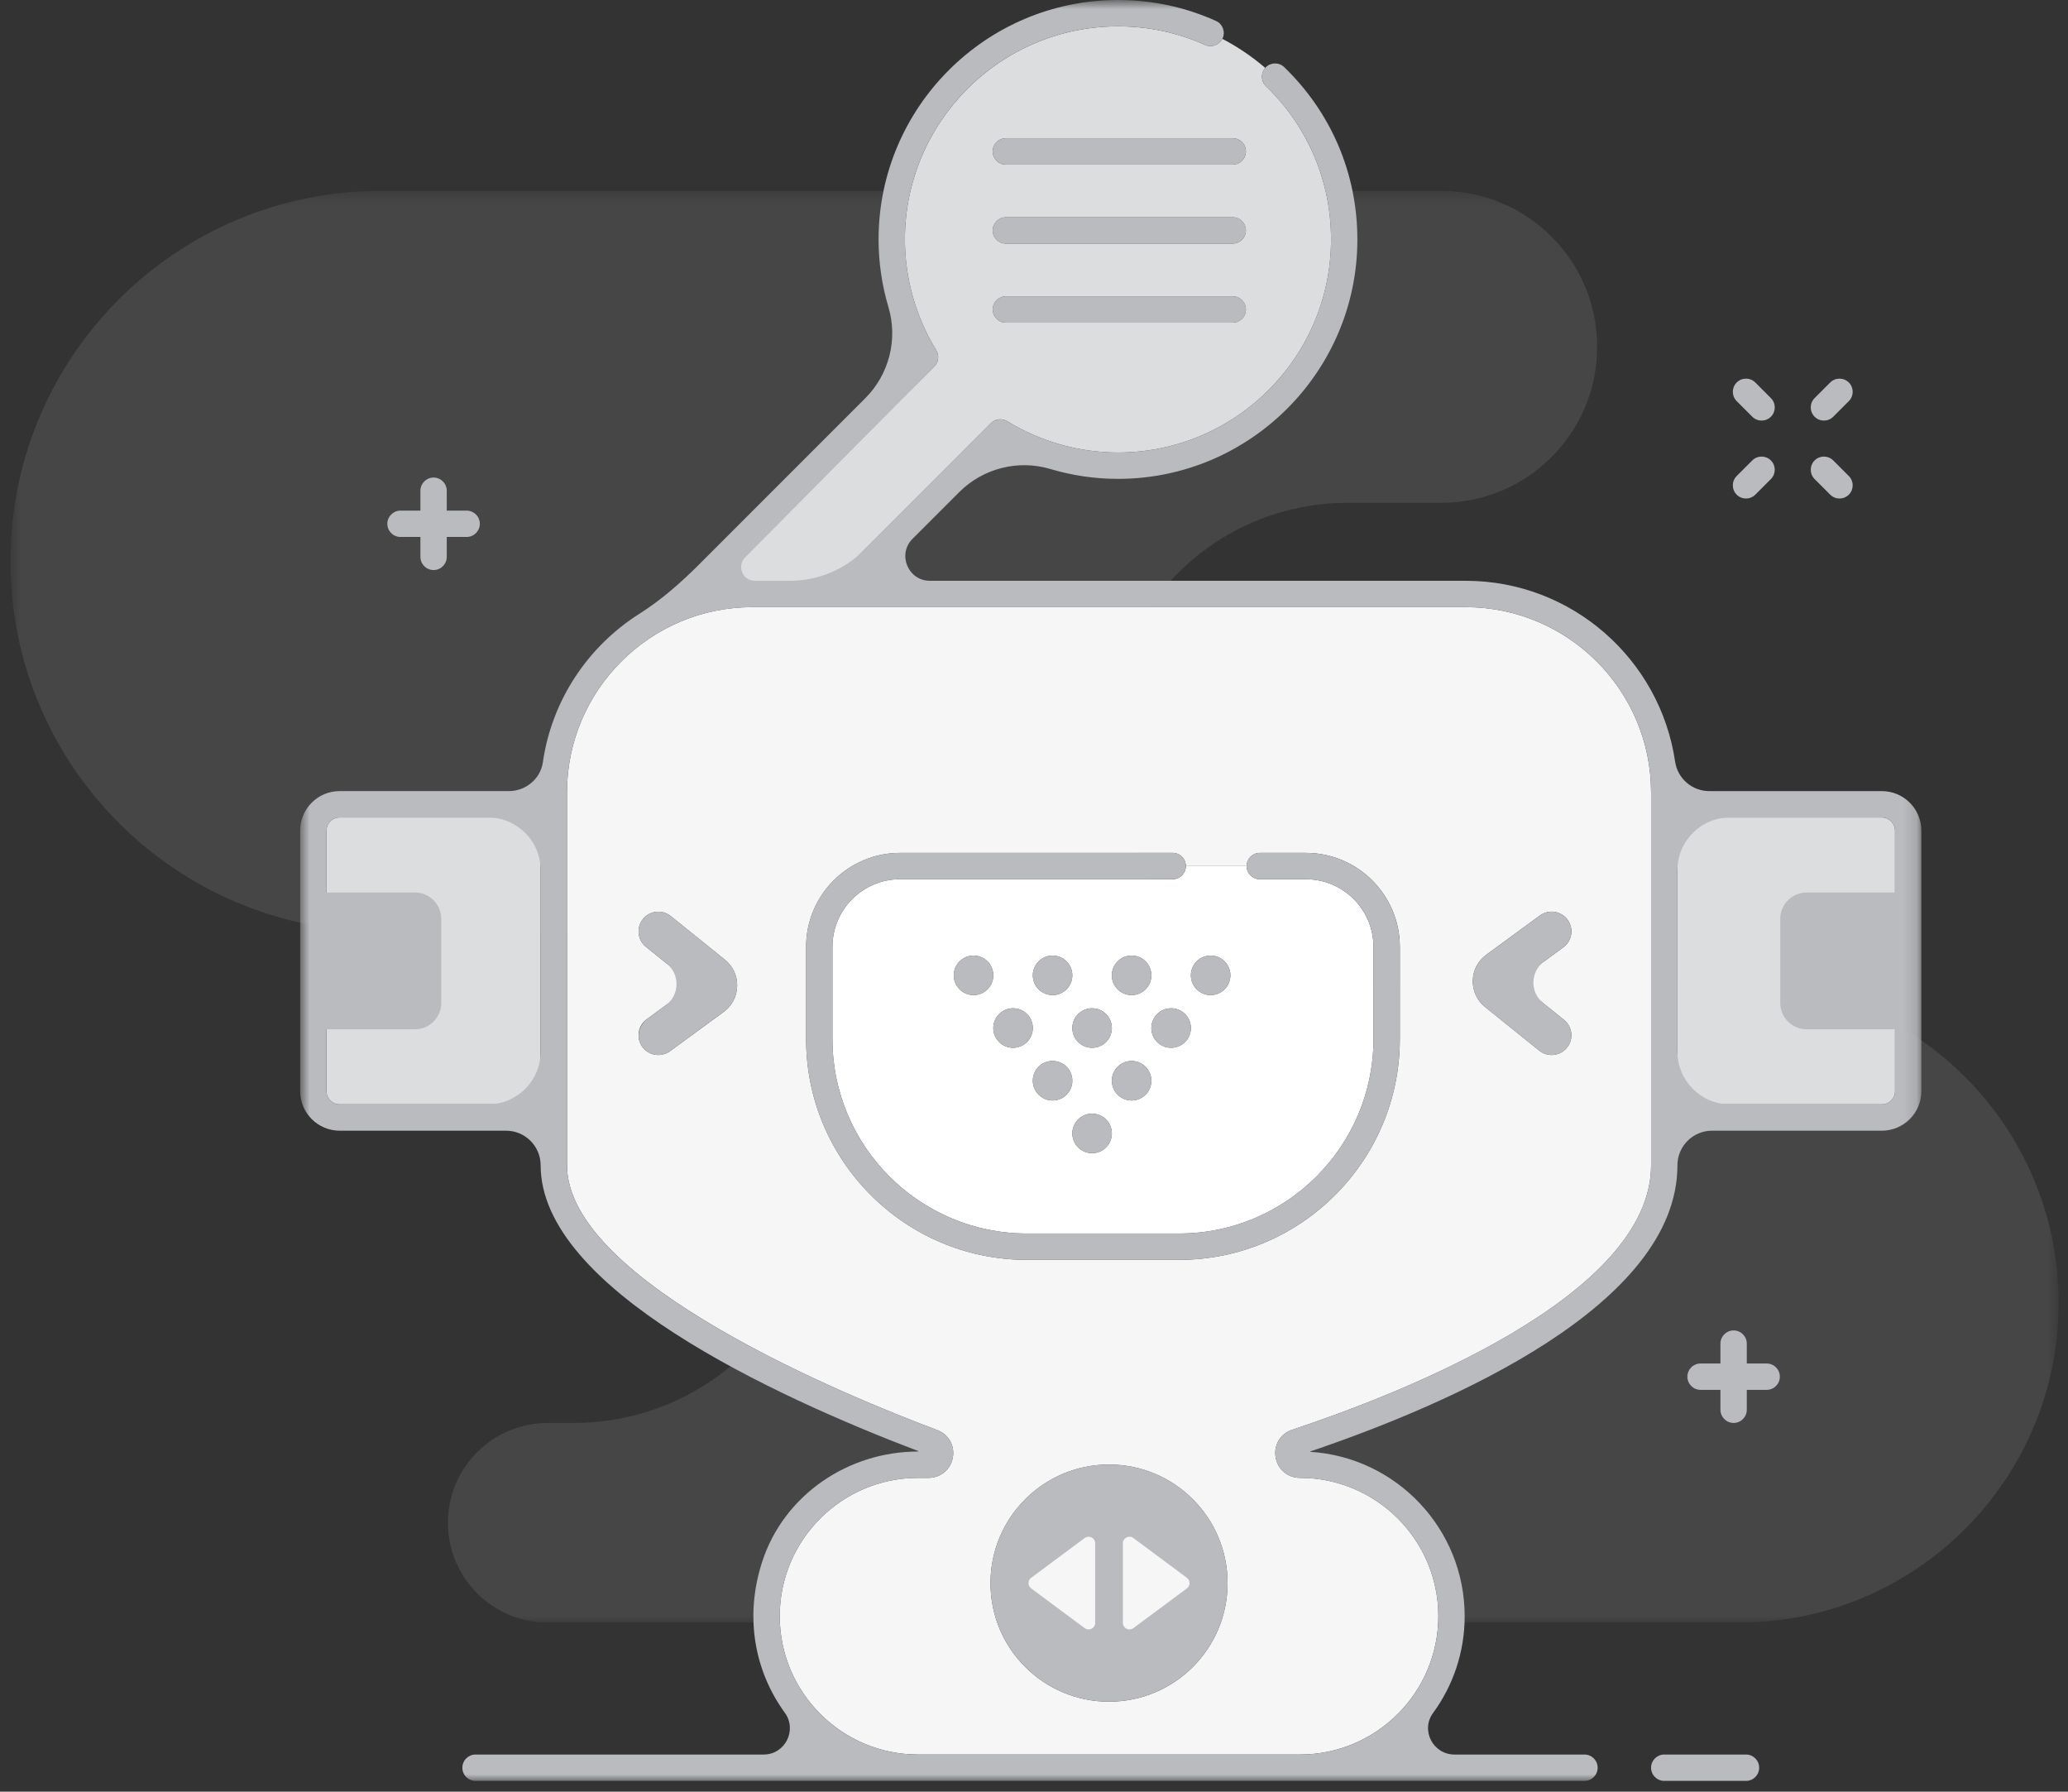 <svg xmlns="http://www.w3.org/2000/svg" xmlns:xlink="http://www.w3.org/1999/xlink" width="157" height="136" viewBox="0 0 157 136">
  <rect x="0" y="0" width="157" height="136" fill="#333333" stroke="none"/>
  <defs>
    <polygon id="img_spotify_error_light-a" points=".792 .31 156.291 .31 156.291 108.986 .792 108.986"/>
    <polygon id="img_spotify_error_light-c" points=".788 .819 123.867 .819 123.867 136 .788 136"/>
  </defs>
  <g fill="none" fill-rule="evenodd" transform="translate(0 -1)">
    <g transform="translate(0 15.181)">
      <mask id="img_spotify_error_light-b" fill="#fff">
        <use xlink:href="#img_spotify_error_light-a"/>
      </mask>
      <path fill="#F6F6F7" fill-opacity=".1" fill-rule="nonzero" d="M41.583,108.986 L132.029,108.986 C145.429,108.986 156.292,98.123 156.292,84.723 C156.292,71.323 145.429,60.461 132.029,60.461 L102.314,60.461 C92.243,60.461 84.078,52.296 84.078,42.223 C84.078,32.151 92.243,23.986 102.314,23.986 L109.416,23.986 C115.954,23.986 121.254,18.686 121.254,12.148 C121.254,5.61 115.954,0.31 109.416,0.31 L28.897,0.31 C13.375,0.31 0.792,12.893 0.792,28.416 C0.792,43.937 13.375,56.521 28.897,56.521 L43.544,56.521 C53.847,56.521 62.198,64.873 62.198,75.175 C62.198,85.477 53.847,93.83 43.544,93.83 L41.583,93.83 C37.397,93.83 34.005,97.222 34.005,101.408 C34.005,105.592 37.397,108.986 41.583,108.986" mask="url(#img_spotify_error_light-b)"/>
    </g>
    <path fill="#DCDDDE" fill-rule="nonzero" d="M143.867,68.748 L143.867,64.05 C143.867,63.498 143.418,63.05 142.867,63.05 L127.347,63.05 L127.347,84.827 L142.867,84.827 C143.418,84.827 143.867,84.379 143.867,83.827 L143.867,79.129 L143.867,68.748 Z M94.587,12.492 C94.587,13.044 94.14,13.492 93.587,13.492 L76.365,13.492 C75.813,13.492 75.365,13.044 75.365,12.492 C75.365,11.938 75.813,11.492 76.365,11.492 L93.587,11.492 C94.14,11.492 94.587,11.938 94.587,12.492 Z M93.587,19.491 L76.365,19.491 C75.813,19.491 75.365,19.044 75.365,18.491 C75.365,17.939 75.813,17.491 76.365,17.491 L93.587,17.491 C94.14,17.491 94.587,17.939 94.587,18.491 C94.587,19.044 94.14,19.491 93.587,19.491 Z M93.587,25.491 L76.365,25.491 C75.813,25.491 75.365,25.044 75.365,24.491 C75.365,23.939 75.813,23.491 76.365,23.491 L93.587,23.491 C94.14,23.491 94.587,23.939 94.587,24.491 C94.587,25.044 94.14,25.491 93.587,25.491 Z M91.497,4.413 C89.411,3.475 87.184,3.001 84.875,3.001 C75.956,3.001 68.7,10.257 68.7,19.175 C68.7,22.131 69.524,25.041 71.08,27.587 C71.321,27.982 71.261,28.489 70.934,28.816 L54.418,45.331 L57.115,45.087 L63.265,45.087 L75.234,33.117 C75.562,32.789 76.068,32.73 76.463,32.971 C79.011,34.526 81.92,35.349 84.875,35.349 C93.794,35.349 101.05,28.095 101.05,19.175 C101.05,14.745 99.294,10.611 96.107,7.535 C95.72,7.162 95.705,6.556 96.059,6.157 C95.063,5.301 93.97,4.558 92.796,3.946 C92.557,4.42 91.987,4.633 91.497,4.413 Z M41.045,84.827 L41.045,63.05 L25.788,63.05 C25.236,63.05 24.788,63.498 24.788,64.05 L24.788,68.748 L24.788,79.129 L24.788,83.827 C24.788,84.38 25.236,84.827 25.788,84.827 L41.045,84.827 Z"/>
    <path fill="#F6F6F7" fill-rule="nonzero" d="M117.796,81.081 C117.466,81.081 117.134,80.973 116.857,80.749 L112.744,77.438 C112.134,76.948 111.794,76.217 111.813,75.434 C111.83,74.65 112.203,73.935 112.836,73.474 L116.911,70.491 C117.579,70 118.518,70.146 119.008,70.815 C119.497,71.483 119.352,72.422 118.683,72.911 L115.133,75.511 L118.737,78.413 C119.383,78.932 119.485,79.876 118.966,80.521 C118.669,80.89 118.234,81.081 117.796,81.081 Z M106.273,79.873 C106.273,89.114 98.755,96.632 89.514,96.632 L77.957,96.632 C68.716,96.632 61.198,89.114 61.198,79.873 L61.198,72.869 C61.198,68.938 64.396,65.74 68.326,65.74 L89.028,65.74 C89.581,65.74 90.028,66.187 90.028,66.74 L94.642,66.74 C94.642,66.187 95.09,65.74 95.642,65.74 L99.145,65.74 C103.075,65.74 106.273,68.938 106.273,72.869 L106.273,79.873 Z M84.196,130.167 C79.226,130.167 75.196,126.138 75.196,121.167 C75.196,116.196 79.226,112.167 84.196,112.167 C89.167,112.167 93.196,116.196 93.196,121.167 C93.196,126.138 89.167,130.167 84.196,130.167 Z M54.942,77.809 L50.864,80.792 C50.598,80.987 50.287,81.081 49.98,81.081 C49.518,81.081 49.062,80.868 48.769,80.467 C48.279,79.798 48.425,78.859 49.093,78.37 L52.644,75.772 L49.038,72.869 C48.393,72.35 48.291,71.405 48.811,70.761 C49.33,70.116 50.275,70.014 50.92,70.533 L55.032,73.845 C55.642,74.335 55.982,75.065 55.964,75.849 C55.946,76.631 55.573,77.346 54.942,77.809 Z M125.348,61.156 C125.348,53.397 119.036,47.086 111.277,47.086 L57.115,47.086 C49.357,47.086 43.045,53.397 43.045,61.156 L43.045,89.455 C43.045,98.338 64.559,107.082 71.152,109.551 C72.015,109.873 72.502,110.731 72.338,111.637 C72.174,112.546 71.413,113.181 70.488,113.181 L69.696,113.181 C63.906,113.181 59.196,117.891 59.196,123.681 C59.196,129.471 63.906,134.181 69.696,134.181 L98.696,134.181 C104.485,134.181 109.196,129.471 109.196,123.681 C109.196,117.891 104.485,113.181 98.696,113.181 C97.754,113.181 96.99,112.531 96.84,111.602 C96.691,110.677 97.207,109.824 98.097,109.528 C106.291,106.808 125.348,99.403 125.348,89.455 L125.348,61.156 Z"/>
    <path fill="#FFF" fill-rule="nonzero" d="M90.41,79.034 C90.41,79.862 89.739,80.534 88.91,80.534 C88.082,80.534 87.41,79.862 87.41,79.034 C87.41,78.204 88.082,77.534 88.91,77.534 C89.739,77.534 90.41,78.204 90.41,79.034 M91.91,73.534 C92.739,73.534 93.41,74.204 93.41,75.034 C93.41,75.862 92.739,76.534 91.91,76.534 C91.082,76.534 90.41,75.862 90.41,75.034 C90.41,74.204 91.082,73.534 91.91,73.534 M85.91,84.534 C85.082,84.534 84.41,83.862 84.41,83.034 C84.41,82.204 85.082,81.534 85.91,81.534 C86.739,81.534 87.41,82.204 87.41,83.034 C87.41,83.862 86.739,84.534 85.91,84.534 M82.91,88.534 C82.082,88.534 81.41,87.862 81.41,87.034 C81.41,86.204 82.082,85.534 82.91,85.534 C83.739,85.534 84.41,86.204 84.41,87.034 C84.41,87.862 83.739,88.534 82.91,88.534 M79.91,84.534 C79.082,84.534 78.41,83.862 78.41,83.034 C78.41,82.204 79.082,81.534 79.91,81.534 C80.739,81.534 81.41,82.204 81.41,83.034 C81.41,83.862 80.739,84.534 79.91,84.534 M76.91,80.534 C76.082,80.534 75.41,79.862 75.41,79.034 C75.41,78.204 76.082,77.534 76.91,77.534 C77.739,77.534 78.41,78.204 78.41,79.034 C78.41,79.862 77.739,80.534 76.91,80.534 M73.91,76.534 C73.082,76.534 72.41,75.862 72.41,75.034 C72.41,74.204 73.082,73.534 73.91,73.534 C74.739,73.534 75.41,74.204 75.41,75.034 C75.41,75.862 74.739,76.534 73.91,76.534 M79.91,73.534 C80.739,73.534 81.41,74.204 81.41,75.034 C81.41,75.862 80.739,76.534 79.91,76.534 C79.082,76.534 78.41,75.862 78.41,75.034 C78.41,74.204 79.082,73.534 79.91,73.534 M82.91,77.534 C83.739,77.534 84.41,78.204 84.41,79.034 C84.41,79.862 83.739,80.534 82.91,80.534 C82.082,80.534 81.41,79.862 81.41,79.034 C81.41,78.204 82.082,77.534 82.91,77.534 M85.91,73.534 C86.739,73.534 87.41,74.204 87.41,75.034 C87.41,75.862 86.739,76.534 85.91,76.534 C85.082,76.534 84.41,75.862 84.41,75.034 C84.41,74.204 85.082,73.534 85.91,73.534 M89.028,67.74 L68.326,67.74 C65.499,67.74 63.198,70.041 63.198,72.87 L63.198,79.874 C63.198,88.011 69.819,94.632 77.957,94.632 L89.514,94.632 C97.651,94.632 104.272,88.011 104.272,79.874 L104.272,72.87 C104.272,70.041 101.972,67.74 99.144,67.74 L95.641,67.74 C95.09,67.74 94.642,67.293 94.641,66.74 L90.028,66.74 C90.028,67.293 89.581,67.74 89.028,67.74"/>
    <path fill="#B9BBBE" fill-rule="nonzero" d="M99.144,65.74 L95.641,65.74 C95.089,65.74 94.641,66.188 94.641,66.74 C94.642,67.293 95.089,67.74 95.641,67.74 L99.144,67.74 C101.971,67.74 104.272,70.041 104.272,72.87 L104.272,79.874 C104.272,88.011 97.651,94.632 89.513,94.632 L77.957,94.632 C69.819,94.632 63.198,88.011 63.198,79.874 L63.198,72.87 C63.198,70.041 65.498,67.74 68.326,67.74 L89.028,67.74 C89.581,67.74 90.028,67.293 90.028,66.74 C90.028,66.188 89.581,65.74 89.028,65.74 L68.326,65.74 C64.395,65.74 61.198,68.939 61.198,72.87 L61.198,79.874 C61.198,89.115 68.715,96.632 77.957,96.632 L89.513,96.632 C98.754,96.632 106.272,89.115 106.272,79.874 L106.272,72.87 C106.272,68.939 103.075,65.74 99.144,65.74 M75.365,12.492 C75.365,13.044 75.812,13.492 76.365,13.492 L93.587,13.492 C94.139,13.492 94.587,13.044 94.587,12.492 C94.587,11.938 94.139,11.492 93.587,11.492 L76.365,11.492 C75.812,11.492 75.365,11.938 75.365,12.492 M93.587,23.491 L76.365,23.491 C75.813,23.491 75.365,23.939 75.365,24.491 C75.365,25.044 75.813,25.491 76.365,25.491 L93.587,25.491 C94.14,25.491 94.587,25.044 94.587,24.491 C94.587,23.939 94.14,23.491 93.587,23.491 M93.587,17.491 L76.365,17.491 C75.813,17.491 75.365,17.939 75.365,18.491 C75.365,19.044 75.813,19.491 76.365,19.491 L93.587,19.491 C94.14,19.491 94.587,19.044 94.587,18.491 C94.587,17.939 94.14,17.491 93.587,17.491 M84.196,112.167 C79.225,112.167 75.196,116.196 75.196,121.167 C75.196,126.138 79.225,130.167 84.196,130.167 C89.167,130.167 93.196,126.138 93.196,121.167 C93.196,116.196 89.167,112.167 84.196,112.167"/>
    <path fill="#F6F6F7" fill-rule="nonzero" d="M83.145,124.184 L83.145,118.15 C83.145,117.739 82.677,117.503 82.347,117.748 L78.284,120.766 C78.014,120.965 78.014,121.369 78.284,121.569 L82.347,124.585 C82.677,124.83 83.145,124.595 83.145,124.184 M86.045,124.585 L90.108,121.568 C90.378,121.368 90.378,120.965 90.108,120.766 L86.045,117.748 C85.715,117.503 85.247,117.738 85.247,118.149 L85.247,124.184 C85.247,124.595 85.715,124.83 86.045,124.585"/>
    <path fill="#B9BBBE" fill-rule="nonzero" d="M73.91,73.534 C73.082,73.534 72.41,74.204 72.41,75.034 C72.41,75.862 73.082,76.534 73.91,76.534 C74.739,76.534 75.41,75.862 75.41,75.034 C75.41,74.204 74.739,73.534 73.91,73.534 Z M79.91,76.534 C80.739,76.534 81.41,75.862 81.41,75.034 C81.41,74.204 80.739,73.534 79.91,73.534 C79.082,73.534 78.41,74.204 78.41,75.034 C78.41,75.862 79.082,76.534 79.91,76.534 Z M85.91,76.534 C86.739,76.534 87.41,75.862 87.41,75.034 C87.41,74.204 86.739,73.534 85.91,73.534 C85.082,73.534 84.41,74.204 84.41,75.034 C84.41,75.862 85.082,76.534 85.91,76.534 Z M91.91,76.534 C92.739,76.534 93.41,75.862 93.41,75.034 C93.41,74.204 92.739,73.534 91.91,73.534 C91.082,73.534 90.41,74.204 90.41,75.034 C90.41,75.862 91.082,76.534 91.91,76.534 Z M76.91,77.534 C76.082,77.534 75.41,78.204 75.41,79.034 C75.41,79.862 76.082,80.534 76.91,80.534 C77.739,80.534 78.41,79.862 78.41,79.034 C78.41,78.204 77.739,77.534 76.91,77.534 Z M82.91,80.534 C83.739,80.534 84.41,79.862 84.41,79.034 C84.41,78.204 83.739,77.534 82.91,77.534 C82.082,77.534 81.41,78.204 81.41,79.034 C81.41,79.862 82.082,80.534 82.91,80.534 Z M87.41,79.034 C87.41,79.862 88.082,80.534 88.91,80.534 C89.739,80.534 90.41,79.862 90.41,79.034 C90.41,78.204 89.739,77.534 88.91,77.534 C88.082,77.534 87.41,78.204 87.41,79.034 Z M79.91,81.534 C79.082,81.534 78.41,82.204 78.41,83.034 C78.41,83.862 79.082,84.534 79.91,84.534 C80.739,84.534 81.41,83.862 81.41,83.034 C81.41,82.204 80.739,81.534 79.91,81.534 Z M85.91,81.534 C85.082,81.534 84.41,82.204 84.41,83.034 C84.41,83.862 85.082,84.534 85.91,84.534 C86.739,84.534 87.41,83.862 87.41,83.034 C87.41,82.204 86.739,81.534 85.91,81.534 Z M82.91,85.534 C82.082,85.534 81.41,86.204 81.41,87.034 C81.41,87.862 82.082,88.534 82.91,88.534 C83.739,88.534 84.41,87.862 84.41,87.034 C84.41,86.204 83.739,85.534 82.91,85.534 Z M132.554,134.181 L126.347,134.181 C125.795,134.181 125.347,134.628 125.347,135.181 C125.347,135.734 125.795,136.181 126.347,136.181 L132.554,136.181 C133.107,136.181 133.554,135.734 133.554,135.181 C133.554,134.628 133.107,134.181 132.554,134.181 Z M138.47,32.925 C138.726,32.925 138.983,32.827 139.177,32.632 L140.361,31.448 C140.751,31.058 140.751,30.425 140.361,30.034 C139.97,29.644 139.336,29.644 138.947,30.034 L137.763,31.218 C137.372,31.609 137.372,32.241 137.763,32.632 C137.958,32.827 138.214,32.925 138.47,32.925 Z M132.554,38.841 C132.81,38.841 133.066,38.743 133.261,38.548 L134.445,37.364 C134.835,36.974 134.835,36.341 134.445,35.95 C134.054,35.56 133.421,35.56 133.031,35.95 L131.847,37.134 C131.456,37.525 131.456,38.157 131.847,38.548 C132.042,38.743 132.298,38.841 132.554,38.841 Z M138.947,38.548 C139.142,38.743 139.398,38.841 139.654,38.841 C139.91,38.841 140.166,38.743 140.361,38.548 C140.752,38.157 140.752,37.525 140.361,37.134 L139.177,35.95 C138.787,35.56 138.154,35.56 137.763,35.95 C137.373,36.341 137.373,36.974 137.763,37.364 L138.947,38.548 Z M133.031,32.632 C133.226,32.827 133.482,32.925 133.738,32.925 C133.994,32.925 134.25,32.827 134.445,32.632 C134.836,32.241 134.836,31.609 134.445,31.218 L133.261,30.034 C132.871,29.644 132.238,29.644 131.847,30.034 C131.457,30.425 131.457,31.058 131.847,31.448 L133.031,32.632 Z M134.124,104.499 L132.614,104.499 L132.614,102.989 C132.614,102.436 132.167,101.989 131.614,101.989 C131.062,101.989 130.614,102.436 130.614,102.989 L130.614,104.499 L129.104,104.499 C128.552,104.499 128.104,104.946 128.104,105.499 C128.104,106.052 128.552,106.499 129.104,106.499 L130.614,106.499 L130.614,108.01 C130.614,108.562 131.062,109.01 131.614,109.01 C132.167,109.01 132.614,108.562 132.614,108.01 L132.614,106.499 L134.124,106.499 C134.677,106.499 135.124,106.052 135.124,105.499 C135.124,104.946 134.677,104.499 134.124,104.499 Z M30.406,41.759 L31.917,41.759 L31.917,43.27 C31.917,43.822 32.364,44.27 32.917,44.27 C33.469,44.27 33.917,43.822 33.917,43.27 L33.917,41.759 L35.427,41.759 C35.978,41.759 36.427,41.312 36.427,40.759 C36.427,40.206 35.978,39.759 35.427,39.759 L33.917,39.759 L33.917,38.249 C33.917,37.697 33.469,37.249 32.917,37.249 C32.364,37.249 31.917,37.697 31.917,38.249 L31.917,39.759 L30.406,39.759 C29.854,39.759 29.406,40.206 29.406,40.759 C29.406,41.312 29.854,41.759 30.406,41.759 Z M118.737,78.413 L117.161,77.143 C116.137,76.319 116.173,74.749 117.233,73.973 L118.682,72.911 C119.351,72.422 119.497,71.483 119.008,70.815 C118.517,70.146 117.579,70 116.911,70.491 L112.836,73.474 C112.203,73.935 111.83,74.65 111.812,75.434 C111.794,76.217 112.133,76.948 112.744,77.438 L116.856,80.749 C117.133,80.973 117.466,81.081 117.796,81.081 C118.234,81.081 118.669,80.89 118.966,80.521 C119.485,79.876 119.383,78.932 118.737,78.413 Z M50.92,70.534 C50.274,70.013 49.33,70.117 48.811,70.761 C48.291,71.406 48.393,72.35 49.038,72.87 L50.614,74.138 C51.639,74.963 51.603,76.534 50.541,77.311 L49.159,78.322 C48.558,78.763 48.299,79.581 48.634,80.246 C48.907,80.79 49.44,81.082 49.98,81.082 C50.287,81.082 50.598,80.987 50.864,80.793 L54.941,77.808 C55.573,77.346 55.946,76.632 55.964,75.849 C55.982,75.066 55.642,74.335 55.032,73.846 L50.92,70.534 Z"/>
    <g transform="translate(22 .181)">
      <mask id="img_spotify_error_light-d" fill="#fff">
        <use xlink:href="#img_spotify_error_light-c"/>
      </mask>
      <path fill="#B9BBBE" fill-rule="nonzero" d="M2.788,83.646 L2.788,78.948 L9.5,78.948 C10.604,78.948 11.5,78.053 11.5,76.948 L11.5,70.567 C11.5,69.461 10.604,68.567 9.5,68.567 L2.788,68.567 L2.788,63.869 C2.788,63.317 3.236,62.869 3.788,62.869 L15.045,62.869 C17.254,62.869 19.045,64.66 19.045,66.869 L19.045,80.646 C19.045,82.855 17.254,84.646 15.045,84.646 L3.788,84.646 C3.236,84.646 2.788,84.199 2.788,83.646 M76.097,109.347 C75.207,109.643 74.69,110.496 74.84,111.42 C74.99,112.35 75.754,113 76.696,113 C82.485,113 87.196,117.709 87.196,123.5 C87.196,129.29 82.485,134 76.696,134 L47.696,134 C41.906,134 37.196,129.29 37.196,123.5 C37.196,117.709 41.906,113 47.696,113 L48.488,113 C49.413,113 50.174,112.365 50.338,111.456 C50.502,110.55 50.015,109.692 49.152,109.37 C42.559,106.901 21.045,98.157 21.045,89.274 L21.045,60.975 C21.045,53.216 27.356,46.905 35.115,46.905 L89.277,46.905 C97.036,46.905 103.348,53.216 103.348,60.975 L103.348,89.274 C103.348,99.222 84.291,106.626 76.097,109.347 M120.867,84.646 L109.348,84.646 C107.139,84.646 105.348,82.855 105.348,80.646 L105.348,66.869 C105.348,64.66 107.139,62.869 109.348,62.869 L120.867,62.869 C121.419,62.869 121.867,63.317 121.867,63.869 L121.867,68.567 L115.155,68.567 C114.051,68.567 113.155,69.461 113.155,70.567 L113.155,76.948 C113.155,78.053 114.051,78.948 115.155,78.948 L121.867,78.948 L121.867,83.646 C121.867,84.199 121.419,84.646 120.867,84.646 M120.867,60.869 L107.765,60.869 C106.466,60.869 105.361,59.918 105.173,58.633 C104.035,50.878 97.343,44.905 89.277,44.905 L48.601,44.905 C46.937,44.905 46.104,42.893 47.28,41.716 L50.819,38.177 C52.63,36.368 55.284,35.69 57.738,36.419 C59.401,36.914 61.131,37.168 62.875,37.168 C72.896,37.168 81.05,29.015 81.05,18.994 C81.05,14.016 79.077,9.372 75.495,5.915 C75.099,5.531 74.465,5.543 74.081,5.94 C74.07,5.951 74.067,5.965 74.059,5.976 C73.705,6.375 73.72,6.98 74.106,7.354 C77.294,10.43 79.05,14.564 79.05,18.994 C79.05,27.913 71.794,35.168 62.875,35.168 C59.928,35.168 57.027,34.35 54.484,32.801 C54.081,32.556 53.568,32.601 53.234,32.935 L43.585,42.584 C42.1,44.07 40.084,44.905 37.983,44.905 L35.302,44.905 C34.381,44.905 33.917,43.793 34.565,43.139 L48.934,28.634 C49.267,28.301 49.312,27.788 49.067,27.385 C47.518,24.843 46.7,21.942 46.7,18.994 C46.7,10.075 53.956,2.819 62.875,2.819 C65.184,2.819 67.411,3.294 69.497,4.232 C69.987,4.451 70.557,4.239 70.796,3.764 C70.802,3.751 70.813,3.743 70.819,3.73 C71.046,3.226 70.821,2.634 70.317,2.408 C67.972,1.353 65.468,0.819 62.875,0.819 C52.853,0.819 44.7,8.972 44.7,18.994 C44.7,20.738 44.954,22.467 45.449,24.129 C46.179,26.583 45.501,29.239 43.69,31.048 L31.052,43.687 C29.673,45.067 28.197,46.361 26.549,47.405 C22.661,49.864 19.895,53.938 19.214,58.681 C19.031,59.95 17.908,60.869 16.628,60.869 L3.783,60.869 C2.126,60.869 0.788,62.211 0.788,63.869 L0.788,83.646 C0.788,85.303 2.132,86.646 3.788,86.646 L16.417,86.646 C17.868,86.646 19.045,87.823 19.045,89.274 C19.045,98.598 36.656,106.759 47.707,110.962 C47.727,110.97 47.721,111 47.698,111 L47.696,111 C42.38,111 37.507,114.307 35.865,119.363 C34.475,123.643 35.348,127.755 37.578,130.821 C38.542,132.146 37.608,134 35.971,134 L14.101,134 C13.548,134 13.101,134.447 13.101,135 C13.101,135.552 13.548,136 14.101,136 L47.696,136 L76.696,136 L98.291,136 C98.844,136 99.291,135.552 99.291,135 C99.291,134.447 98.844,134 98.291,134 L88.423,134 C86.8,134 85.836,132.158 86.794,130.849 C88.304,128.787 89.196,126.247 89.196,123.5 C89.196,116.873 84.013,111.435 77.485,111.024 C77.466,111.023 77.461,111 77.478,110.993 C88.234,107.344 105.348,99.87 105.348,89.274 C105.348,87.823 106.524,86.646 107.976,86.646 L120.867,86.646 C122.523,86.646 123.867,85.303 123.867,83.646 L123.867,63.869 C123.867,62.211 122.523,60.869 120.867,60.869" mask="url(#img_spotify_error_light-d)"/>
    </g>
  </g>
</svg>
